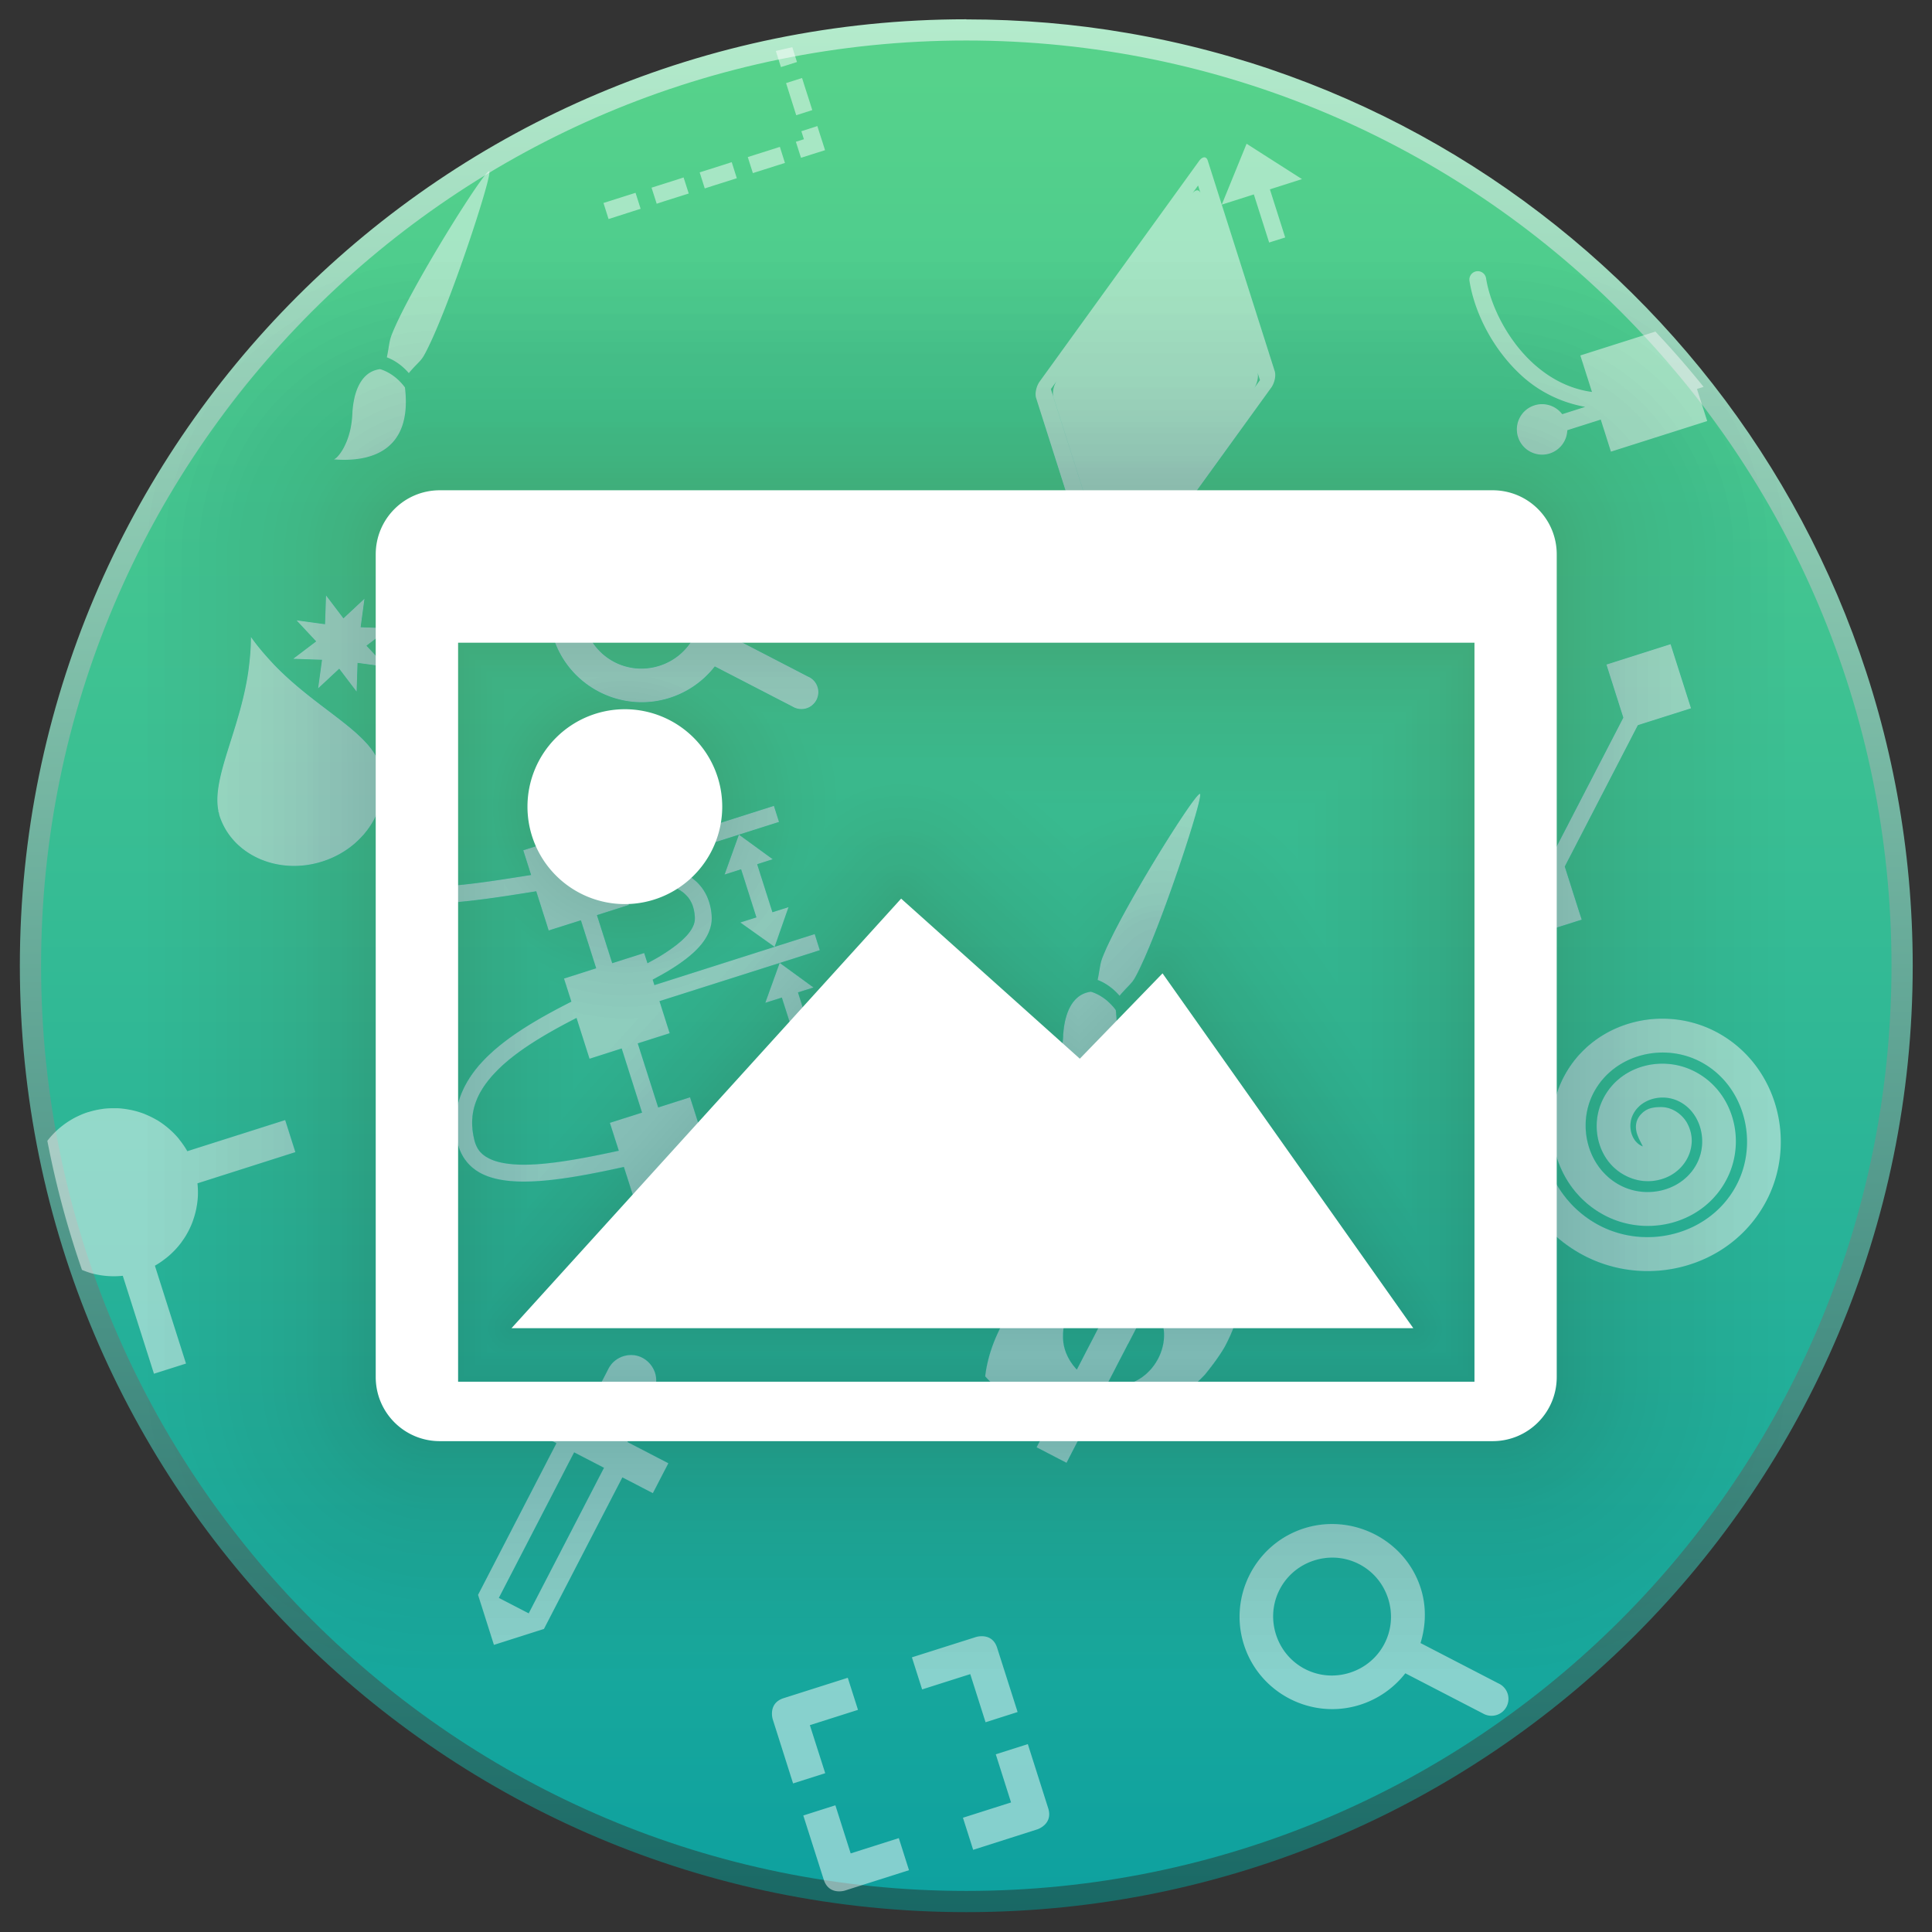<?xml version="1.0" encoding="UTF-8" standalone="no"?>
<!-- Created with Inkscape (http://www.inkscape.org/) -->

<svg
   xmlns:dc="http://purl.org/dc/elements/1.1/"
   xmlns:cc="http://creativecommons.org/ns#"
   xmlns:rdf="http://www.w3.org/1999/02/22-rdf-syntax-ns#"
   xmlns:svg="http://www.w3.org/2000/svg"
   xmlns="http://www.w3.org/2000/svg"
   xmlns:xlink="http://www.w3.org/1999/xlink"
   xmlns:sodipodi="http://sodipodi.sourceforge.net/DTD/sodipodi-0.dtd"
   xmlns:inkscape="http://www.inkscape.org/namespaces/inkscape"
   width="64"
   height="64"
   viewBox="0 0 16.933 16.933"
   version="1.1"
   id="svg8"
   sodipodi:docname="digikam.svg"
   inkscape:version="0.92.1 r15371">
  <rect x="0" y="0" width="16.933" height="16.933" fill="#333333" stroke="none"/>
  <defs
     id="defs2">
    <linearGradient
       inkscape:collect="always"
       id="linearGradient826">
      <stop
         style="stop-color:#166663;stop-opacity:1"
         offset="0"
         id="stop822" />
      <stop
         style="stop-color:#b4ebcc;stop-opacity:1"
         offset="1"
         id="stop824" />
    </linearGradient>
    <linearGradient
       inkscape:collect="always"
       id="linearGradient818">
      <stop
         style="stop-color:#0ea19f;stop-opacity:1"
         offset="0"
         id="stop814" />
      <stop
         style="stop-color:#56d28b;stop-opacity:1"
         offset="1"
         id="stop816" />
    </linearGradient>
    <linearGradient
       inkscape:collect="always"
       xlink:href="#linearGradient818"
       id="linearGradient820"
       x1="8.386"
       y1="296.683"
       x2="8.386"
       y2="280.713"
       gradientUnits="userSpaceOnUse" />
    <linearGradient
       inkscape:collect="always"
       xlink:href="#linearGradient826"
       id="linearGradient828"
       x1="8.519"
       y1="297.077"
       x2="8.519"
       y2="280.279"
       gradientUnits="userSpaceOnUse" />
    <style
       type="text/css"
       id="current-color-scheme">
   .ColorScheme-Text { color:#5c616c; } .ColorScheme-Highlight { color:#5294e2; }
  </style>
    <style
       type="text/css"
       id="current-color-scheme-3">
   .ColorScheme-Text { color:#5c616c; } .ColorScheme-Highlight { color:#5294e2; }
  </style>
    <style
       type="text/css"
       id="current-color-scheme-7">
   .ColorScheme-Text { color:#5c616c; } .ColorScheme-Highlight { color:#5294e2; }
  </style>
    <style
       type="text/css"
       id="current-color-scheme-35">
   .ColorScheme-Text { color:#5c616c; } .ColorScheme-Highlight { color:#5294e2; }
  </style>
    <style
       type="text/css"
       id="current-color-scheme-9">
   .ColorScheme-Text { color:#5c616c; } .ColorScheme-Highlight { color:#5294e2; }
  </style>
    <style
       type="text/css"
       id="current-color-scheme-2">
   .ColorScheme-Text { color:#5c616c; } .ColorScheme-Highlight { color:#5294e2; }
  </style>
    <style
       type="text/css"
       id="current-color-scheme-0">
   .ColorScheme-Text { color:#5c616c; } .ColorScheme-Highlight { color:#5294e2; }
  </style>
    <style
       type="text/css"
       id="current-color-scheme-36">
   .ColorScheme-Text { color:#5c616c; } .ColorScheme-Highlight { color:#5294e2; }
  </style>
    <style
       type="text/css"
       id="current-color-scheme-6">
   .ColorScheme-Text { color:#5c616c; } .ColorScheme-Highlight { color:#5294e2; }
  </style>
    <style
       type="text/css"
       id="current-color-scheme-61">
   .ColorScheme-Text { color:#5c616c; } .ColorScheme-Highlight { color:#5294e2; }
  </style>
    <style
       type="text/css"
       id="current-color-scheme-79">
   .ColorScheme-Text { color:#5c616c; } .ColorScheme-Highlight { color:#5294e2; }
  </style>
    <style
       type="text/css"
       id="current-color-scheme-23">
   .ColorScheme-Text { color:#5c616c; } .ColorScheme-Highlight { color:#5294e2; }
  </style>
    <style
       type="text/css"
       id="current-color-scheme-92">
   .ColorScheme-Text { color:#5c616c; } .ColorScheme-Highlight { color:#5294e2; }
  </style>
    <style
       type="text/css"
       id="current-color-scheme-97">
   .ColorScheme-Text { color:#5c616c; } .ColorScheme-Highlight { color:#5294e2; }
  </style>
    <style
       type="text/css"
       id="current-color-scheme-612">
   .ColorScheme-Text { color:#5c616c; } .ColorScheme-Highlight { color:#5294e2; }
  </style>
    <style
       id="current-color-scheme-91"
       type="text/css">
   .ColorScheme-Text { color:#5c616c; } .ColorScheme-Highlight { color:#5294e2; }
  </style>
    <style
       id="current-color-scheme-3-2"
       type="text/css">
   .ColorScheme-Text { color:#5c616c; } .ColorScheme-Highlight { color:#5294e2; }
  </style>
    <style
       id="current-color-scheme-7-7"
       type="text/css">
   .ColorScheme-Text { color:#5c616c; } .ColorScheme-Highlight { color:#5294e2; }
  </style>
    <style
       id="current-color-scheme-35-0"
       type="text/css">
   .ColorScheme-Text { color:#5c616c; } .ColorScheme-Highlight { color:#5294e2; }
  </style>
    <style
       id="current-color-scheme-9-9"
       type="text/css">
   .ColorScheme-Text { color:#5c616c; } .ColorScheme-Highlight { color:#5294e2; }
  </style>
    <style
       id="current-color-scheme-2-3"
       type="text/css">
   .ColorScheme-Text { color:#5c616c; } .ColorScheme-Highlight { color:#5294e2; }
  </style>
    <style
       id="current-color-scheme-0-60"
       type="text/css">
   .ColorScheme-Text { color:#5c616c; } .ColorScheme-Highlight { color:#5294e2; }
  </style>
    <style
       id="current-color-scheme-36-6"
       type="text/css">
   .ColorScheme-Text { color:#5c616c; } .ColorScheme-Highlight { color:#5294e2; }
  </style>
    <style
       id="current-color-scheme-6-2"
       type="text/css">
   .ColorScheme-Text { color:#5c616c; } .ColorScheme-Highlight { color:#5294e2; }
  </style>
    <style
       id="current-color-scheme-61-6"
       type="text/css">
   .ColorScheme-Text { color:#5c616c; } .ColorScheme-Highlight { color:#5294e2; }
  </style>
    <style
       id="current-color-scheme-79-1"
       type="text/css">
   .ColorScheme-Text { color:#5c616c; } .ColorScheme-Highlight { color:#5294e2; }
  </style>
    <style
       id="current-color-scheme-23-8"
       type="text/css">
   .ColorScheme-Text { color:#5c616c; } .ColorScheme-Highlight { color:#5294e2; }
  </style>
    <style
       id="current-color-scheme-92-7"
       type="text/css">
   .ColorScheme-Text { color:#5c616c; } .ColorScheme-Highlight { color:#5294e2; }
  </style>
    <style
       id="current-color-scheme-97-9"
       type="text/css">
   .ColorScheme-Text { color:#5c616c; } .ColorScheme-Highlight { color:#5294e2; }
  </style>
    <style
       id="current-color-scheme-612-2"
       type="text/css">
   .ColorScheme-Text { color:#5c616c; } .ColorScheme-Highlight { color:#5294e2; }
  </style>
    <style
       type="text/css"
       id="current-color-scheme-1">
   .ColorScheme-Text { color:#5c616c; } .ColorScheme-Highlight { color:#5294e2; }
  </style>
    <style
       type="text/css"
       id="current-color-scheme-3-0">
   .ColorScheme-Text { color:#5c616c; } .ColorScheme-Highlight { color:#5294e2; }
  </style>
    <style
       type="text/css"
       id="current-color-scheme-7-6">
   .ColorScheme-Text { color:#5c616c; } .ColorScheme-Highlight { color:#5294e2; }
  </style>
    <style
       type="text/css"
       id="current-color-scheme-35-3">
   .ColorScheme-Text { color:#5c616c; } .ColorScheme-Highlight { color:#5294e2; }
  </style>
    <style
       type="text/css"
       id="current-color-scheme-9-2">
   .ColorScheme-Text { color:#5c616c; } .ColorScheme-Highlight { color:#5294e2; }
  </style>
    <style
       type="text/css"
       id="current-color-scheme-2-0">
   .ColorScheme-Text { color:#5c616c; } .ColorScheme-Highlight { color:#5294e2; }
  </style>
    <style
       type="text/css"
       id="current-color-scheme-0-6">
   .ColorScheme-Text { color:#5c616c; } .ColorScheme-Highlight { color:#5294e2; }
  </style>
    <style
       type="text/css"
       id="current-color-scheme-36-1">
   .ColorScheme-Text { color:#5c616c; } .ColorScheme-Highlight { color:#5294e2; }
  </style>
    <style
       type="text/css"
       id="current-color-scheme-6-5">
   .ColorScheme-Text { color:#5c616c; } .ColorScheme-Highlight { color:#5294e2; }
  </style>
    <style
       type="text/css"
       id="current-color-scheme-61-5">
   .ColorScheme-Text { color:#5c616c; } .ColorScheme-Highlight { color:#5294e2; }
  </style>
    <style
       type="text/css"
       id="current-color-scheme-79-4">
   .ColorScheme-Text { color:#5c616c; } .ColorScheme-Highlight { color:#5294e2; }
  </style>
    <style
       type="text/css"
       id="current-color-scheme-23-7">
   .ColorScheme-Text { color:#5c616c; } .ColorScheme-Highlight { color:#5294e2; }
  </style>
    <style
       type="text/css"
       id="current-color-scheme-92-6">
   .ColorScheme-Text { color:#5c616c; } .ColorScheme-Highlight { color:#5294e2; }
  </style>
    <style
       type="text/css"
       id="current-color-scheme-97-5">
   .ColorScheme-Text { color:#5c616c; } .ColorScheme-Highlight { color:#5294e2; }
  </style>
    <style
       type="text/css"
       id="current-color-scheme-612-6">
   .ColorScheme-Text { color:#5c616c; } .ColorScheme-Highlight { color:#5294e2; }
  </style>
  </defs>
  <sodipodi:namedview
     id="base"
     pagecolor="#ffffff"
     bordercolor="#666666"
     borderopacity="1.0"
     inkscape:pageopacity="0.0"
     inkscape:pageshadow="2"
     inkscape:zoom="4"
     inkscape:cx="0.628758"
     inkscape:cy="5.249234"
     inkscape:document-units="mm"
     inkscape:current-layer="layer1"
     showgrid="false"
     units="px"
     inkscape:window-width="1920"
     inkscape:window-height="986"
     inkscape:window-x="0"
     inkscape:window-y="0"
     inkscape:window-maximized="1" />
  <g
     inkscape:label="Capa 1"
     inkscape:groupmode="layer"
     id="layer1"
     transform="translate(0,-280.067)">
    <circle
       style="opacity:1;fill:url(#linearGradient820);fill-opacity:1;stroke:none;stroke-width:0.185;stroke-linecap:round;stroke-linejoin:round;stroke-miterlimit:4;stroke-dasharray:none;stroke-opacity:1"
       id="path815"
       cx="8.469"
       cy="288.531"
       r="8.202" />
    <path
       style="color:#000000;font-style:normal;font-variant:normal;font-weight:normal;font-stretch:normal;font-size:medium;line-height:normal;font-family:sans-serif;font-variant-ligatures:normal;font-variant-position:normal;font-variant-caps:normal;font-variant-numeric:normal;font-variant-alternates:normal;font-feature-settings:normal;text-indent:0;text-align:start;text-decoration:none;text-decoration-line:none;text-decoration-style:solid;text-decoration-color:#000000;letter-spacing:normal;word-spacing:normal;text-transform:none;writing-mode:lr-tb;direction:ltr;text-orientation:mixed;dominant-baseline:auto;baseline-shift:baseline;text-anchor:start;white-space:normal;shape-padding:0;clip-rule:nonzero;display:inline;overflow:visible;visibility:visible;opacity:1;isolation:auto;mix-blend-mode:normal;color-interpolation:sRGB;color-interpolation-filters:linearRGB;solid-color:#000000;solid-opacity:1;vector-effect:none;fill:url(#linearGradient828);fill-opacity:1;fill-rule:nonzero;stroke:none;stroke-width:0.185;stroke-linecap:round;stroke-linejoin:round;stroke-miterlimit:4;stroke-dasharray:none;stroke-dashoffset:0;stroke-opacity:1;color-rendering:auto;image-rendering:auto;shape-rendering:auto;text-rendering:auto;enable-background:accumulate"
       d="m 8.469,280.236 c -4.58,0 -8.295,3.715 -8.295,8.295 10e-9,4.58 3.715,8.295 8.295,8.295 4.58,0 8.295,-3.715 8.295,-8.295 0,-4.099 -2.976,-7.506 -6.885,-8.175 -0.458,-0.079 -0.929,-0.119 -1.41,-0.119 z m 0,0.186 c 4.48,0 8.109,3.63 8.109,8.109 0,4.48 -3.63,8.109 -8.109,8.109 -4.48,0 -8.109,-3.63 -8.109,-8.109 0,-4.48 3.63,-8.109 8.109,-8.109 z"
       id="circle821"
       inkscape:connector-curvature="0"
       sodipodi:nodetypes="sssssssssss" />
    <g
       aria-label="hip-hip"
       style="font-style:normal;font-variant:normal;font-weight:normal;font-stretch:normal;font-size:2.462px;line-height:1.25;font-family:Sawasdee;-inkscape-font-specification:Sawasdee;letter-spacing:0px;word-spacing:0px;fill:#000000;fill-opacity:1;stroke:none;stroke-width:0.062"
       id="text891" />
    <path
       style="color:#5c616c;fill:#ffffff;fill-opacity:0.488;stroke-width:0.557"
       d="M 26.205 1.562 A 30.999 30.999 0 0 0 25.66 1.686 L 25.744 1.953 L 25.828 2.219 L 26.359 2.051 L 26.275 1.785 L 26.205 1.562 z M 26.527 2.58 L 25.998 2.748 L 26.082 3.014 L 26.25 3.545 L 26.334 3.811 L 26.865 3.641 L 26.781 3.375 L 26.611 2.846 L 26.527 2.58 z M 27.033 4.17 L 26.504 4.34 L 26.588 4.605 L 26.322 4.689 L 26.492 5.219 L 26.756 5.135 L 27.021 5.051 L 27.287 4.967 L 27.203 4.701 L 27.117 4.436 L 27.033 4.17 z M 41.229 4.754 L 40.408 6.768 L 41.469 6.43 L 41.975 8.021 L 42.506 7.854 L 42 6.262 L 43.061 5.924 L 41.229 4.754 z M 40.408 6.768 L 39.945 5.311 A 0.194 0.399 17.008 0 0 39.803 5.207 A 0.194 0.399 17.008 0 0 39.781 5.215 A 0.194 0.399 17.008 0 0 39.658 5.324 L 34.385 12.619 A 0.194 0.399 17.008 0 0 34.268 13.164 L 36.02 18.674 L 36.02 18.676 L 36.482 20.131 A 0.194 0.399 17.008 0 0 36.77 20.115 L 42.043 12.822 A 0.194 0.399 17.008 0 0 42.16 12.277 L 40.408 6.768 z M 36.02 18.676 L 34.959 19.012 L 34.453 17.422 L 33.924 17.59 L 34.43 19.18 L 33.369 19.518 L 35.199 20.688 L 36.02 18.676 z M 25.793 4.857 L 25.527 4.943 L 24.996 5.111 L 24.732 5.195 L 24.9 5.725 L 25.166 5.641 L 25.695 5.473 L 25.961 5.389 L 25.793 4.857 z M 24.201 5.363 L 23.936 5.449 L 23.406 5.617 L 23.141 5.701 L 23.309 6.232 L 23.574 6.146 L 24.105 5.979 L 24.369 5.895 L 24.201 5.363 z M 16.18 5.666 C 16.046 5.582 13.544 9.566 12.955 11.072 C 12.87 11.292 12.875 11.43 12.795 11.818 C 12.945 11.874 13.243 12.016 13.521 12.34 C 13.774 12.033 13.914 11.956 14.031 11.742 C 14.801 10.347 16.307 5.745 16.18 5.666 z M 22.609 5.869 L 22.346 5.955 L 21.814 6.123 L 21.549 6.207 L 21.719 6.738 L 21.982 6.652 L 22.514 6.484 L 22.779 6.4 L 22.609 5.869 z M 39.625 6.135 L 39.709 6.4 C 39.686 6.327 39.642 6.292 39.59 6.295 C 39.538 6.297 39.478 6.339 39.422 6.416 L 39.625 6.135 z M 21.02 6.377 L 20.754 6.461 L 20.225 6.629 L 19.959 6.713 L 20.127 7.244 L 20.393 7.16 L 20.922 6.99 L 21.188 6.906 L 21.02 6.377 z M 48.883 8.969 A 0.278 0.278 0 0 0 48.775 8.988 A 0.278 0.278 0 0 0 48.602 9.295 C 48.765 10.328 49.372 11.575 50.371 12.465 C 50.93 12.962 51.633 13.313 52.428 13.457 L 51.668 13.699 A 0.835 0.835 0 0 0 50.75 13.406 A 0.835 0.835 0 0 0 50.207 14.455 A 0.835 0.835 0 0 0 51.256 14.998 A 0.835 0.835 0 0 0 51.836 14.229 L 52.943 13.877 L 53.279 14.938 L 56.463 13.926 L 56.125 12.865 L 56.344 12.795 A 30.999 30.999 0 0 0 54.75 10.967 L 52.268 11.756 L 52.652 12.963 C 51.909 12.862 51.272 12.521 50.742 12.049 C 49.855 11.259 49.291 10.094 49.15 9.207 A 0.278 0.278 0 0 0 48.883 8.969 z M 12.568 12.209 C 12.505 12.217 12.445 12.232 12.387 12.252 C 11.975 12.396 11.691 12.876 11.652 13.709 C 11.607 14.661 11.153 15.179 11.037 15.193 C 11.701 15.246 13.689 15.289 13.393 12.814 C 13.025 12.315 12.568 12.209 12.568 12.209 z M 41.588 12.309 L 41.672 12.572 L 41.469 12.852 C 41.58 12.698 41.634 12.455 41.588 12.309 z M 34.959 12.588 C 34.847 12.742 34.795 12.986 34.842 13.133 L 36.721 19.041 C 36.767 19.188 36.894 19.181 37.006 19.025 L 36.803 19.307 L 34.756 12.869 L 34.959 12.588 z M 21.5 17.117 C 21.103 17.08 20.693 17.12 20.291 17.248 C 18.685 17.759 17.792 19.487 18.303 21.092 C 18.813 22.696 20.54 23.593 22.146 23.082 C 22.757 22.888 23.273 22.515 23.641 22.041 L 26.219 23.373 A 0.56 0.56 0 1 0 26.721 22.375 L 24.145 21.041 C 24.319 20.468 24.346 19.84 24.152 19.23 C 23.77 18.027 22.692 17.227 21.5 17.117 z M 21.4 18.223 C 22.157 18.291 22.83 18.801 23.076 19.574 C 23.404 20.606 22.841 21.691 21.809 22.02 C 20.776 22.348 19.691 21.785 19.363 20.754 C 19.035 19.722 19.596 18.637 20.629 18.309 C 20.887 18.226 21.148 18.2 21.4 18.223 z M 10.783 19.691 L 10.75 20.645 L 9.807 20.516 L 10.457 21.213 L 9.697 21.789 L 10.65 21.822 L 10.521 22.768 L 11.219 22.117 L 11.795 22.875 L 11.826 21.924 L 12.771 22.053 L 12.121 21.355 L 12.879 20.779 L 11.928 20.744 L 12.055 19.801 L 11.359 20.451 L 10.783 19.691 z M 8.299 21.066 C 8.301 21.453 8.262 21.844 8.209 22.232 C 7.923 24.163 7.009 25.713 7.221 26.807 C 7.223 26.826 7.22 26.844 7.223 26.859 L 7.234 26.859 C 7.243 26.897 7.246 26.936 7.258 26.973 C 7.673 28.277 9.196 28.958 10.66 28.492 C 12.125 28.026 12.975 26.59 12.561 25.285 C 12.549 25.247 12.53 25.215 12.516 25.18 L 12.525 25.172 C 12.518 25.157 12.504 25.143 12.496 25.129 C 12.037 24.114 10.395 23.376 9.047 21.965 C 8.779 21.678 8.521 21.383 8.299 21.066 z M 55.252 21.305 L 53.131 21.979 L 53.299 22.51 L 53.689 23.736 L 51.271 28.41 L 50.045 28.801 L 49.514 28.969 L 50.189 31.09 L 52.311 30.416 L 52.141 29.885 L 51.752 28.66 L 54.17 23.984 L 55.928 23.426 L 55.252 21.305 z M 39.688 26.258 C 39.554 26.174 37.054 30.158 36.465 31.664 C 36.379 31.884 36.383 32.022 36.303 32.41 C 36.452 32.466 36.751 32.61 37.029 32.934 C 37.282 32.627 37.421 32.548 37.539 32.334 C 38.308 30.939 39.815 26.337 39.688 26.258 z M 25.596 26.654 L 20.293 28.34 L 19.957 27.279 L 18.9 27.615 L 18.816 27.352 L 18.73 27.086 L 18.201 27.254 L 18.285 27.52 L 18.369 27.785 L 17.307 28.123 L 17.566 28.939 C 16.755 29.068 15.95 29.197 15.229 29.268 C 14.174 29.37 13.298 29.319 12.867 29.053 A 0.278 0.278 72.358 0 0 12.627 29.025 L 12.627 29.023 A 0.278 0.278 72.358 0 0 12.574 29.525 C 13.233 29.934 14.191 29.927 15.283 29.82 C 16.057 29.745 16.898 29.61 17.736 29.477 L 18.148 30.773 L 19.213 30.436 L 19.719 32.025 L 18.654 32.365 L 18.898 33.127 C 18.896 33.128 18.895 33.13 18.893 33.131 C 17.832 33.67 16.784 34.267 16.043 35.02 C 15.302 35.772 14.873 36.724 15.146 37.836 C 15.255 38.277 15.538 38.613 15.912 38.807 C 16.286 39 16.741 39.071 17.256 39.078 C 18.205 39.089 19.377 38.871 20.635 38.594 L 21.016 39.787 L 22.08 39.449 L 22.248 39.977 L 22.512 39.893 L 22.777 39.809 L 22.693 39.543 L 22.609 39.281 L 23.666 38.943 L 23.363 37.992 C 25.388 37.559 27.354 37.242 28.625 37.607 A 0.278 0.278 72.358 0 0 28.779 37.072 C 28.079 36.871 27.251 36.848 26.365 36.918 L 28.631 36.197 L 28.463 35.668 L 27.137 36.088 L 23.16 37.354 L 22.822 36.293 L 21.768 36.629 L 21.092 34.508 L 22.148 34.172 L 21.811 33.111 L 25.787 31.848 L 25.312 33.166 L 25.859 32.992 L 26.535 35.113 L 26.004 35.281 L 27.137 36.088 L 27.596 34.775 L 27.064 34.943 L 26.391 32.822 L 26.904 32.66 L 25.789 31.848 L 27.113 31.426 L 26.945 30.895 L 25.619 31.316 L 21.643 32.582 L 21.586 32.4 C 21.762 32.304 21.937 32.21 22.098 32.113 C 22.513 31.861 22.868 31.602 23.129 31.311 C 23.389 31.019 23.561 30.674 23.537 30.297 C 23.507 29.818 23.322 29.423 23.021 29.15 C 22.72 28.878 22.325 28.727 21.879 28.646 C 21.71 28.616 21.525 28.604 21.34 28.592 L 24.439 27.605 L 25.764 27.184 L 25.596 26.654 z M 24.439 27.605 L 23.965 28.924 L 24.512 28.75 L 25.018 30.342 L 24.486 30.51 L 25.619 31.316 L 26.078 30.004 L 25.547 30.172 L 25.041 28.582 L 25.555 28.418 L 24.439 27.605 z M 21.207 29.137 C 21.414 29.145 21.605 29.163 21.779 29.193 C 22.161 29.262 22.454 29.386 22.648 29.562 C 22.843 29.739 22.959 29.967 22.982 30.332 C 22.995 30.527 22.914 30.718 22.715 30.941 C 22.516 31.164 22.201 31.4 21.811 31.637 C 21.689 31.71 21.549 31.785 21.414 31.859 L 21.305 31.521 L 20.248 31.857 L 19.742 30.266 L 20.799 29.93 L 20.549 29.141 C 20.779 29.131 21 29.129 21.207 29.137 z M 36.078 32.801 C 36.015 32.808 35.953 32.824 35.895 32.844 C 35.483 32.988 35.199 33.468 35.16 34.301 C 35.115 35.252 34.661 35.773 34.545 35.787 C 35.209 35.84 37.199 35.881 36.902 33.406 C 36.535 32.907 36.078 32.801 36.078 32.801 z M 19.068 33.666 L 19.498 35.016 L 20.562 34.676 L 21.236 36.799 L 20.172 37.137 L 20.467 38.059 C 19.239 38.327 18.108 38.532 17.264 38.521 C 16.8 38.514 16.425 38.445 16.168 38.312 C 15.911 38.18 15.762 38.005 15.688 37.703 C 15.461 36.785 15.781 36.077 16.439 35.408 C 17.082 34.756 18.053 34.186 19.068 33.666 z M 55.223 33.699 C 55.041 33.688 54.858 33.689 54.678 33.703 C 53.474 33.799 52.332 34.458 51.725 35.607 C 50.874 37.217 51.416 39.334 53.082 40.201 C 54.515 40.947 56.386 40.459 57.131 38.955 C 57.757 37.69 57.316 36.04 55.98 35.404 C 54.891 34.886 53.478 35.278 52.969 36.457 C 52.571 37.378 52.92 38.576 53.943 38.963 C 54.318 39.105 54.72 39.099 55.086 38.953 C 55.452 38.808 55.793 38.487 55.91 38.041 C 55.989 37.743 55.956 37.45 55.814 37.172 C 55.673 36.893 55.34 36.616 54.941 36.615 C 54.601 36.614 54.431 36.686 54.271 36.855 C 54.153 36.982 54.076 37.161 54.117 37.395 C 54.15 37.58 54.252 37.746 54.334 37.916 C 53.969 37.778 53.826 37.283 53.99 36.904 C 54.229 36.351 54.953 36.152 55.508 36.416 C 56.241 36.765 56.497 37.726 56.135 38.457 C 55.683 39.37 54.494 39.677 53.592 39.207 C 52.505 38.641 52.139 37.213 52.709 36.135 C 53.377 34.87 55.033 34.455 56.281 35.137 C 57.717 35.921 58.188 37.82 57.406 39.244 C 56.521 40.857 54.398 41.378 52.805 40.48 C 51.022 39.477 50.445 37.108 51.441 35.338 L 50.471 34.785 C 49.177 37.084 49.921 40.139 52.262 41.457 C 54.383 42.652 57.188 41.964 58.383 39.787 C 59.455 37.833 58.813 35.251 56.811 34.156 C 56.311 33.883 55.768 33.733 55.223 33.699 z M 3.824 36.654 C 3.688 36.651 3.551 36.656 3.416 36.672 C 3.408 36.673 3.402 36.675 3.395 36.676 C 3.235 36.698 3.077 36.732 2.924 36.781 L 2.924 36.779 C 2.835 36.806 2.747 36.839 2.662 36.877 C 2.576 36.915 2.493 36.955 2.412 37 C 2.405 37.004 2.399 37.008 2.393 37.012 C 2.242 37.097 2.101 37.197 1.969 37.309 C 1.965 37.312 1.96 37.313 1.957 37.316 L 1.951 37.324 C 1.824 37.434 1.707 37.554 1.602 37.686 C 1.595 37.693 1.587 37.702 1.58 37.713 C 1.575 37.719 1.571 37.726 1.566 37.732 A 30.999 30.999 0 0 0 2.711 42 C 2.836 42.052 2.964 42.097 3.096 42.131 C 3.103 42.133 3.111 42.133 3.119 42.135 C 3.426 42.208 3.744 42.228 4.059 42.195 L 4.061 42.195 L 5.092 45.434 L 6.152 45.098 L 5.123 41.861 C 5.234 41.799 5.339 41.728 5.439 41.65 C 5.457 41.639 5.475 41.624 5.492 41.611 C 5.688 41.456 5.862 41.276 6.01 41.074 C 6.022 41.055 6.033 41.04 6.045 41.023 C 6.116 40.924 6.18 40.817 6.236 40.709 C 6.294 40.596 6.345 40.48 6.387 40.359 C 6.392 40.34 6.397 40.326 6.402 40.311 C 6.439 40.201 6.469 40.09 6.492 39.977 C 6.494 39.965 6.496 39.953 6.498 39.941 C 6.523 39.813 6.539 39.683 6.545 39.553 C 6.545 39.552 6.545 39.55 6.545 39.549 L 6.545 39.541 C 6.55 39.407 6.545 39.274 6.531 39.141 C 6.531 39.139 6.532 39.138 6.531 39.137 L 9.768 38.105 L 9.432 37.045 L 6.195 38.074 C 6.12 37.942 6.033 37.816 5.938 37.697 C 5.928 37.686 5.92 37.67 5.91 37.658 C 5.821 37.552 5.725 37.453 5.621 37.361 C 5.598 37.339 5.575 37.321 5.551 37.301 C 5.448 37.213 5.337 37.134 5.223 37.062 C 5.206 37.051 5.19 37.043 5.174 37.035 C 5.062 36.97 4.946 36.913 4.826 36.863 C 4.808 36.856 4.791 36.847 4.773 36.84 C 4.647 36.792 4.518 36.752 4.387 36.723 C 4.358 36.715 4.328 36.709 4.299 36.705 C 4.168 36.679 4.036 36.661 3.902 36.654 C 3.877 36.654 3.85 36.655 3.824 36.654 z M 38.377 39.959 L 37.699 41.271 C 37.338 41.26 36.974 41.283 36.617 41.357 C 36.403 41.399 36.191 41.453 35.982 41.52 C 35.163 41.789 34.394 42.241 33.807 42.875 C 33.58 43.152 33.314 43.5 33.133 43.824 C 32.853 44.352 32.654 44.927 32.584 45.521 C 33.173 46.175 33.952 46.64 34.795 46.885 L 34.285 47.867 L 35.273 48.379 L 35.949 47.072 C 36.312 47.084 36.678 47.061 37.035 46.986 C 38.094 46.777 39.108 46.26 39.846 45.469 C 40.072 45.192 40.338 44.842 40.52 44.518 C 40.799 43.991 40.999 43.416 41.068 42.822 C 40.478 42.168 39.699 41.702 38.855 41.457 L 39.365 40.471 L 38.377 39.959 z M 36.684 42.508 C 36.806 42.499 36.93 42.505 37.051 42.523 L 35.615 45.299 C 35.332 44.999 35.147 44.608 35.158 44.184 C 35.147 43.469 35.635 42.789 36.32 42.58 C 36.439 42.539 36.561 42.516 36.684 42.508 z M 38.039 43.035 C 38.21 43.213 38.346 43.424 38.418 43.666 C 38.743 44.594 38.066 45.7 37.088 45.818 C 36.923 45.852 36.758 45.84 36.598 45.818 L 37.297 44.467 A 0.557 0.557 0 0 0 37.311 44.445 L 37.324 44.422 A 0.557 0.557 0 0 0 37.33 44.41 L 38.039 43.035 z M 20.854 44.816 C 20.768 44.818 20.68 44.834 20.59 44.865 C 20.385 44.937 20.216 45.085 20.119 45.279 L 19.268 46.928 L 19.264 46.924 L 17.91 46.225 L 17.398 47.213 L 18.404 47.732 L 15.811 52.748 L 16.336 54.402 L 17.99 53.875 L 20.584 48.861 L 21.592 49.383 L 22.104 48.395 L 20.75 47.693 L 21.602 46.047 C 21.915 45.46 21.455 44.803 20.854 44.816 z M 18.988 48.033 L 19.977 48.545 L 17.486 53.359 L 16.498 52.848 L 18.988 48.033 z M 44.338 50.418 C 43.94 50.381 43.53 50.421 43.129 50.549 C 41.523 51.06 40.63 52.79 41.141 54.395 C 41.651 55.999 43.378 56.894 44.984 56.383 C 45.595 56.189 46.111 55.815 46.479 55.342 L 49.057 56.676 A 0.56 0.56 0 1 0 49.559 55.676 L 46.982 54.342 C 47.157 53.769 47.184 53.143 46.99 52.533 C 46.608 51.33 45.53 50.528 44.338 50.418 z M 44.238 51.523 C 44.995 51.592 45.666 52.101 45.912 52.875 C 46.24 53.907 45.679 54.994 44.646 55.322 C 43.614 55.651 42.529 55.088 42.201 54.057 C 41.873 53.025 42.434 51.938 43.467 51.609 C 43.725 51.527 43.986 51.501 44.238 51.523 z M 32.512 54.117 C 32.457 54.114 32.406 54.117 32.367 54.123 C 32.315 54.131 32.283 54.141 32.283 54.141 L 30.16 54.814 L 30.498 55.875 L 32.09 55.369 L 32.596 56.961 L 33.656 56.623 L 32.98 54.502 C 32.886 54.204 32.677 54.127 32.512 54.117 z M 28.039 55.49 L 25.918 56.164 C 25.388 56.333 25.557 56.863 25.557 56.863 L 26.23 58.984 L 27.293 58.646 L 26.785 57.057 L 28.377 56.551 L 28.039 55.49 z M 33.994 57.684 L 32.934 58.021 L 33.439 59.613 L 31.848 60.119 L 32.186 61.18 L 34.307 60.504 C 34.307 60.504 34.837 60.335 34.668 59.805 L 33.994 57.684 z M 27.629 59.707 L 26.568 60.045 L 27.244 62.166 C 27.413 62.696 27.941 62.529 27.941 62.529 L 30.064 61.854 L 29.727 60.793 L 28.135 61.299 L 27.629 59.707 z "
       transform="matrix(0.265,0,0,0.265,0,280.067)"
       id="path5-20" />
    <g
       id="g1120"
       transform="translate(-15.71,-0.661)">
      <path
         style="opacity:1;fill:none;fill-opacity:1;stroke:#000000;stroke-width:0.1;stroke-linecap:round;stroke-linejoin:round;stroke-miterlimit:4;stroke-dasharray:none;stroke-opacity:0.01"
         d="m 19.565,285.025 c -0.311,0 -0.562,0.251 -0.562,0.562 v 7.21 c 0,0.311 0.251,0.562 0.562,0.562 h 9.227 c 0.311,0 0.562,-0.251 0.562,-0.562 v -7.21 c 0,-0.311 -0.251,-0.562 -0.562,-0.562 z m 0.16,1.336 h 8.908 v 6.477 h -8.908 z m 1.462,0.583 a 0.854,0.854 0 0 0 -0.854,0.854 0.854,0.854 0 0 0 0.854,0.854 0.854,0.854 0 0 0 0.853,-0.854 0.854,0.854 0 0 0 -0.853,-0.854 z m 2.421,1.66 -3.415,3.765 h 7.904 l -2.198,-3.11 -0.725,0.748 z"
         id="path1057"
         inkscape:connector-curvature="0" />
      <path
         inkscape:connector-curvature="0"
         id="path1059"
         d="m 19.565,285.025 c -0.311,0 -0.562,0.251 -0.562,0.562 v 7.21 c 0,0.311 0.251,0.562 0.562,0.562 h 9.227 c 0.311,0 0.562,-0.251 0.562,-0.562 v -7.21 c 0,-0.311 -0.251,-0.562 -0.562,-0.562 z m 0.16,1.336 h 8.908 v 6.477 h -8.908 z m 1.462,0.583 a 0.854,0.854 0 0 0 -0.854,0.854 0.854,0.854 0 0 0 0.854,0.854 0.854,0.854 0 0 0 0.853,-0.854 0.854,0.854 0 0 0 -0.853,-0.854 z m 2.421,1.66 -3.415,3.765 h 7.904 l -2.198,-3.11 -0.725,0.748 z"
         style="opacity:1;fill:none;fill-opacity:1;stroke:#000000;stroke-width:0.2;stroke-linecap:round;stroke-linejoin:round;stroke-miterlimit:4;stroke-dasharray:none;stroke-opacity:0.01" />
      <path
         style="opacity:1;fill:none;fill-opacity:1;stroke:#000000;stroke-width:0.3;stroke-linecap:round;stroke-linejoin:round;stroke-miterlimit:4;stroke-dasharray:none;stroke-opacity:0.01"
         d="m 19.565,285.025 c -0.311,0 -0.562,0.251 -0.562,0.562 v 7.21 c 0,0.311 0.251,0.562 0.562,0.562 h 9.227 c 0.311,0 0.562,-0.251 0.562,-0.562 v -7.21 c 0,-0.311 -0.251,-0.562 -0.562,-0.562 z m 0.16,1.336 h 8.908 v 6.477 h -8.908 z m 1.462,0.583 a 0.854,0.854 0 0 0 -0.854,0.854 0.854,0.854 0 0 0 0.854,0.854 0.854,0.854 0 0 0 0.853,-0.854 0.854,0.854 0 0 0 -0.853,-0.854 z m 2.421,1.66 -3.415,3.765 h 7.904 l -2.198,-3.11 -0.725,0.748 z"
         id="path1061"
         inkscape:connector-curvature="0" />
      <path
         inkscape:connector-curvature="0"
         id="path1063"
         d="m 19.565,285.025 c -0.311,0 -0.562,0.251 -0.562,0.562 v 7.21 c 0,0.311 0.251,0.562 0.562,0.562 h 9.227 c 0.311,0 0.562,-0.251 0.562,-0.562 v -7.21 c 0,-0.311 -0.251,-0.562 -0.562,-0.562 z m 0.16,1.336 h 8.908 v 6.477 h -8.908 z m 1.462,0.583 a 0.854,0.854 0 0 0 -0.854,0.854 0.854,0.854 0 0 0 0.854,0.854 0.854,0.854 0 0 0 0.853,-0.854 0.854,0.854 0 0 0 -0.853,-0.854 z m 2.421,1.66 -3.415,3.765 h 7.904 l -2.198,-3.11 -0.725,0.748 z"
         style="opacity:1;fill:none;fill-opacity:1;stroke:#000000;stroke-width:0.4;stroke-linecap:round;stroke-linejoin:round;stroke-miterlimit:4;stroke-dasharray:none;stroke-opacity:0.01" />
      <path
         style="opacity:1;fill:none;fill-opacity:1;stroke:#000000;stroke-width:0.5;stroke-linecap:round;stroke-linejoin:round;stroke-miterlimit:4;stroke-dasharray:none;stroke-opacity:0.01"
         d="m 19.565,285.025 c -0.311,0 -0.562,0.251 -0.562,0.562 v 7.21 c 0,0.311 0.251,0.562 0.562,0.562 h 9.227 c 0.311,0 0.562,-0.251 0.562,-0.562 v -7.21 c 0,-0.311 -0.251,-0.562 -0.562,-0.562 z m 0.16,1.336 h 8.908 v 6.477 h -8.908 z m 1.462,0.583 a 0.854,0.854 0 0 0 -0.854,0.854 0.854,0.854 0 0 0 0.854,0.854 0.854,0.854 0 0 0 0.853,-0.854 0.854,0.854 0 0 0 -0.853,-0.854 z m 2.421,1.66 -3.415,3.765 h 7.904 l -2.198,-3.11 -0.725,0.748 z"
         id="path1065"
         inkscape:connector-curvature="0" />
      <path
         inkscape:connector-curvature="0"
         id="path1067"
         d="m 19.565,285.025 c -0.311,0 -0.562,0.251 -0.562,0.562 v 7.21 c 0,0.311 0.251,0.562 0.562,0.562 h 9.227 c 0.311,0 0.562,-0.251 0.562,-0.562 v -7.21 c 0,-0.311 -0.251,-0.562 -0.562,-0.562 z m 0.16,1.336 h 8.908 v 6.477 h -8.908 z m 1.462,0.583 a 0.854,0.854 0 0 0 -0.854,0.854 0.854,0.854 0 0 0 0.854,0.854 0.854,0.854 0 0 0 0.853,-0.854 0.854,0.854 0 0 0 -0.853,-0.854 z m 2.421,1.66 -3.415,3.765 h 7.904 l -2.198,-3.11 -0.725,0.748 z"
         style="opacity:1;fill:none;fill-opacity:1;stroke:#000000;stroke-width:0.6;stroke-linecap:round;stroke-linejoin:round;stroke-miterlimit:4;stroke-dasharray:none;stroke-opacity:0.01" />
      <path
         style="opacity:1;fill:none;fill-opacity:1;stroke:#000000;stroke-width:0.8;stroke-linecap:round;stroke-linejoin:round;stroke-miterlimit:4;stroke-dasharray:none;stroke-opacity:0.01"
         d="m 19.565,285.025 c -0.311,0 -0.562,0.251 -0.562,0.562 v 7.21 c 0,0.311 0.251,0.562 0.562,0.562 h 9.227 c 0.311,0 0.562,-0.251 0.562,-0.562 v -7.21 c 0,-0.311 -0.251,-0.562 -0.562,-0.562 z m 0.16,1.336 h 8.908 v 6.477 h -8.908 z m 1.462,0.583 a 0.854,0.854 0 0 0 -0.854,0.854 0.854,0.854 0 0 0 0.854,0.854 0.854,0.854 0 0 0 0.853,-0.854 0.854,0.854 0 0 0 -0.853,-0.854 z m 2.421,1.66 -3.415,3.765 h 7.904 l -2.198,-3.11 -0.725,0.748 z"
         id="path1069"
         inkscape:connector-curvature="0" />
      <path
         inkscape:connector-curvature="0"
         id="path1071"
         d="m 19.565,285.025 c -0.311,0 -0.562,0.251 -0.562,0.562 v 7.21 c 0,0.311 0.251,0.562 0.562,0.562 h 9.227 c 0.311,0 0.562,-0.251 0.562,-0.562 v -7.21 c 0,-0.311 -0.251,-0.562 -0.562,-0.562 z m 0.16,1.336 h 8.908 v 6.477 h -8.908 z m 1.462,0.583 a 0.854,0.854 0 0 0 -0.854,0.854 0.854,0.854 0 0 0 0.854,0.854 0.854,0.854 0 0 0 0.853,-0.854 0.854,0.854 0 0 0 -0.853,-0.854 z m 2.421,1.66 -3.415,3.765 h 7.904 l -2.198,-3.11 -0.725,0.748 z"
         style="opacity:1;fill:none;fill-opacity:1;stroke:#000000;stroke-width:1;stroke-linecap:round;stroke-linejoin:round;stroke-miterlimit:4;stroke-dasharray:none;stroke-opacity:0.01" />
      <path
         style="opacity:1;fill:none;fill-opacity:1;stroke:#000000;stroke-width:1.1;stroke-linecap:round;stroke-linejoin:round;stroke-miterlimit:4;stroke-dasharray:none;stroke-opacity:0.01"
         d="m 19.565,285.025 c -0.311,0 -0.562,0.251 -0.562,0.562 v 7.21 c 0,0.311 0.251,0.562 0.562,0.562 h 9.227 c 0.311,0 0.562,-0.251 0.562,-0.562 v -7.21 c 0,-0.311 -0.251,-0.562 -0.562,-0.562 z m 0.16,1.336 h 8.908 v 6.477 h -8.908 z m 1.462,0.583 a 0.854,0.854 0 0 0 -0.854,0.854 0.854,0.854 0 0 0 0.854,0.854 0.854,0.854 0 0 0 0.853,-0.854 0.854,0.854 0 0 0 -0.853,-0.854 z m 2.421,1.66 -3.415,3.765 h 7.904 l -2.198,-3.11 -0.725,0.748 z"
         id="path1073"
         inkscape:connector-curvature="0" />
      <path
         inkscape:connector-curvature="0"
         id="path1075"
         d="m 19.565,285.025 c -0.311,0 -0.562,0.251 -0.562,0.562 v 7.21 c 0,0.311 0.251,0.562 0.562,0.562 h 9.227 c 0.311,0 0.562,-0.251 0.562,-0.562 v -7.21 c 0,-0.311 -0.251,-0.562 -0.562,-0.562 z m 0.16,1.336 h 8.908 v 6.477 h -8.908 z m 1.462,0.583 a 0.854,0.854 0 0 0 -0.854,0.854 0.854,0.854 0 0 0 0.854,0.854 0.854,0.854 0 0 0 0.853,-0.854 0.854,0.854 0 0 0 -0.853,-0.854 z m 2.421,1.66 -3.415,3.765 h 7.904 l -2.198,-3.11 -0.725,0.748 z"
         style="opacity:1;fill:none;fill-opacity:1;stroke:#000000;stroke-width:1.2;stroke-linecap:round;stroke-linejoin:round;stroke-miterlimit:4;stroke-dasharray:none;stroke-opacity:0.01" />
      <path
         style="opacity:1;fill:none;fill-opacity:1;stroke:#000000;stroke-width:1.4;stroke-linecap:round;stroke-linejoin:round;stroke-miterlimit:4;stroke-dasharray:none;stroke-opacity:0.01"
         d="m 19.565,285.025 c -0.311,0 -0.562,0.251 -0.562,0.562 v 7.21 c 0,0.311 0.251,0.562 0.562,0.562 h 9.227 c 0.311,0 0.562,-0.251 0.562,-0.562 v -7.21 c 0,-0.311 -0.251,-0.562 -0.562,-0.562 z m 0.16,1.336 h 8.908 v 6.477 h -8.908 z m 1.462,0.583 a 0.854,0.854 0 0 0 -0.854,0.854 0.854,0.854 0 0 0 0.854,0.854 0.854,0.854 0 0 0 0.853,-0.854 0.854,0.854 0 0 0 -0.853,-0.854 z m 2.421,1.66 -3.415,3.765 h 7.904 l -2.198,-3.11 -0.725,0.748 z"
         id="path1077"
         inkscape:connector-curvature="0" />
      <path
         inkscape:connector-curvature="0"
         id="path1079"
         d="m 19.565,285.025 c -0.311,0 -0.562,0.251 -0.562,0.562 v 7.21 c 0,0.311 0.251,0.562 0.562,0.562 h 9.227 c 0.311,0 0.562,-0.251 0.562,-0.562 v -7.21 c 0,-0.311 -0.251,-0.562 -0.562,-0.562 z m 0.16,1.336 h 8.908 v 6.477 h -8.908 z m 1.462,0.583 a 0.854,0.854 0 0 0 -0.854,0.854 0.854,0.854 0 0 0 0.854,0.854 0.854,0.854 0 0 0 0.853,-0.854 0.854,0.854 0 0 0 -0.853,-0.854 z m 2.421,1.66 -3.415,3.765 h 7.904 l -2.198,-3.11 -0.725,0.748 z"
         style="opacity:1;fill:none;fill-opacity:1;stroke:#000000;stroke-width:1.6;stroke-linecap:round;stroke-linejoin:round;stroke-miterlimit:4;stroke-dasharray:none;stroke-opacity:0.01" />
      <path
         style="opacity:1;fill:none;fill-opacity:1;stroke:#000000;stroke-width:1.8;stroke-linecap:round;stroke-linejoin:round;stroke-miterlimit:4;stroke-dasharray:none;stroke-opacity:0.01"
         d="m 19.565,285.025 c -0.311,0 -0.562,0.251 -0.562,0.562 v 7.21 c 0,0.311 0.251,0.562 0.562,0.562 h 9.227 c 0.311,0 0.562,-0.251 0.562,-0.562 v -7.21 c 0,-0.311 -0.251,-0.562 -0.562,-0.562 z m 0.16,1.336 h 8.908 v 6.477 h -8.908 z m 1.462,0.583 a 0.854,0.854 0 0 0 -0.854,0.854 0.854,0.854 0 0 0 0.854,0.854 0.854,0.854 0 0 0 0.853,-0.854 0.854,0.854 0 0 0 -0.853,-0.854 z m 2.421,1.66 -3.415,3.765 h 7.904 l -2.198,-3.11 -0.725,0.748 z"
         id="path1081"
         inkscape:connector-curvature="0" />
      <path
         inkscape:connector-curvature="0"
         id="path1083"
         d="m 19.565,285.025 c -0.311,0 -0.562,0.251 -0.562,0.562 v 7.21 c 0,0.311 0.251,0.562 0.562,0.562 h 9.227 c 0.311,0 0.562,-0.251 0.562,-0.562 v -7.21 c 0,-0.311 -0.251,-0.562 -0.562,-0.562 z m 0.16,1.336 h 8.908 v 6.477 h -8.908 z m 1.462,0.583 a 0.854,0.854 0 0 0 -0.854,0.854 0.854,0.854 0 0 0 0.854,0.854 0.854,0.854 0 0 0 0.853,-0.854 0.854,0.854 0 0 0 -0.853,-0.854 z m 2.421,1.66 -3.415,3.765 h 7.904 l -2.198,-3.11 -0.725,0.748 z"
         style="opacity:1;fill:none;fill-opacity:1;stroke:#000000;stroke-width:2;stroke-linecap:round;stroke-linejoin:round;stroke-miterlimit:4;stroke-dasharray:none;stroke-opacity:0.01" />
      <path
         style="opacity:1;fill:none;fill-opacity:1;stroke:#000000;stroke-width:2.4;stroke-linecap:round;stroke-linejoin:round;stroke-miterlimit:4;stroke-dasharray:none;stroke-opacity:0.01"
         d="m 19.565,285.025 c -0.311,0 -0.562,0.251 -0.562,0.562 v 7.21 c 0,0.311 0.251,0.562 0.562,0.562 h 9.227 c 0.311,0 0.562,-0.251 0.562,-0.562 v -7.21 c 0,-0.311 -0.251,-0.562 -0.562,-0.562 z m 0.16,1.336 h 8.908 v 6.477 h -8.908 z m 1.462,0.583 a 0.854,0.854 0 0 0 -0.854,0.854 0.854,0.854 0 0 0 0.854,0.854 0.854,0.854 0 0 0 0.853,-0.854 0.854,0.854 0 0 0 -0.853,-0.854 z m 2.421,1.66 -3.415,3.765 h 7.904 l -2.198,-3.11 -0.725,0.748 z"
         id="path1085"
         inkscape:connector-curvature="0" />
      <path
         inkscape:connector-curvature="0"
         id="path1087"
         d="m 19.565,285.025 c -0.311,0 -0.562,0.251 -0.562,0.562 v 7.21 c 0,0.311 0.251,0.562 0.562,0.562 h 9.227 c 0.311,0 0.562,-0.251 0.562,-0.562 v -7.21 c 0,-0.311 -0.251,-0.562 -0.562,-0.562 z m 0.16,1.336 h 8.908 v 6.477 h -8.908 z m 1.462,0.583 a 0.854,0.854 0 0 0 -0.854,0.854 0.854,0.854 0 0 0 0.854,0.854 0.854,0.854 0 0 0 0.853,-0.854 0.854,0.854 0 0 0 -0.853,-0.854 z m 2.421,1.66 -3.415,3.765 h 7.904 l -2.198,-3.11 -0.725,0.748 z"
         style="opacity:1;fill:none;fill-opacity:1;stroke:#000000;stroke-width:2.6;stroke-linecap:round;stroke-linejoin:round;stroke-miterlimit:4;stroke-dasharray:none;stroke-opacity:0.01" />
      <path
         style="opacity:1;fill:none;fill-opacity:1;stroke:#000000;stroke-width:2.8;stroke-linecap:round;stroke-linejoin:round;stroke-miterlimit:4;stroke-dasharray:none;stroke-opacity:0.01"
         d="m 19.565,285.025 c -0.311,0 -0.562,0.251 -0.562,0.562 v 7.21 c 0,0.311 0.251,0.562 0.562,0.562 h 9.227 c 0.311,0 0.562,-0.251 0.562,-0.562 v -7.21 c 0,-0.311 -0.251,-0.562 -0.562,-0.562 z m 0.16,1.336 h 8.908 v 6.477 h -8.908 z m 1.462,0.583 a 0.854,0.854 0 0 0 -0.854,0.854 0.854,0.854 0 0 0 0.854,0.854 0.854,0.854 0 0 0 0.853,-0.854 0.854,0.854 0 0 0 -0.853,-0.854 z m 2.421,1.66 -3.415,3.765 h 7.904 l -2.198,-3.11 -0.725,0.748 z"
         id="path1089"
         inkscape:connector-curvature="0" />
      <path
         inkscape:connector-curvature="0"
         id="path1091"
         d="m 19.565,285.025 c -0.311,0 -0.562,0.251 -0.562,0.562 v 7.21 c 0,0.311 0.251,0.562 0.562,0.562 h 9.227 c 0.311,0 0.562,-0.251 0.562,-0.562 v -7.21 c 0,-0.311 -0.251,-0.562 -0.562,-0.562 z m 0.16,1.336 h 8.908 v 6.477 h -8.908 z m 1.462,0.583 a 0.854,0.854 0 0 0 -0.854,0.854 0.854,0.854 0 0 0 0.854,0.854 0.854,0.854 0 0 0 0.853,-0.854 0.854,0.854 0 0 0 -0.853,-0.854 z m 2.421,1.66 -3.415,3.765 h 7.904 l -2.198,-3.11 -0.725,0.748 z"
         style="opacity:1;fill:none;fill-opacity:1;stroke:#000000;stroke-width:3.1;stroke-linecap:round;stroke-linejoin:round;stroke-miterlimit:4;stroke-dasharray:none;stroke-opacity:0.01" />
      <path
         style="opacity:1;fill:none;fill-opacity:1;stroke:#000000;stroke-width:3.4;stroke-linecap:round;stroke-linejoin:round;stroke-miterlimit:4;stroke-dasharray:none;stroke-opacity:0.01"
         d="m 19.565,285.025 c -0.311,0 -0.562,0.251 -0.562,0.562 v 7.21 c 0,0.311 0.251,0.562 0.562,0.562 h 9.227 c 0.311,0 0.562,-0.251 0.562,-0.562 v -7.21 c 0,-0.311 -0.251,-0.562 -0.562,-0.562 z m 0.16,1.336 h 8.908 v 6.477 h -8.908 z m 1.462,0.583 a 0.854,0.854 0 0 0 -0.854,0.854 0.854,0.854 0 0 0 0.854,0.854 0.854,0.854 0 0 0 0.853,-0.854 0.854,0.854 0 0 0 -0.853,-0.854 z m 2.421,1.66 -3.415,3.765 h 7.904 l -2.198,-3.11 -0.725,0.748 z"
         id="path1093"
         inkscape:connector-curvature="0" />
      <path
         inkscape:connector-curvature="0"
         id="path1095"
         d="m 19.565,285.025 c -0.311,0 -0.562,0.251 -0.562,0.562 v 7.21 c 0,0.311 0.251,0.562 0.562,0.562 h 9.227 c 0.311,0 0.562,-0.251 0.562,-0.562 v -7.21 c 0,-0.311 -0.251,-0.562 -0.562,-0.562 z m 0.16,1.336 h 8.908 v 6.477 h -8.908 z m 1.462,0.583 a 0.854,0.854 0 0 0 -0.854,0.854 0.854,0.854 0 0 0 0.854,0.854 0.854,0.854 0 0 0 0.853,-0.854 0.854,0.854 0 0 0 -0.853,-0.854 z m 2.421,1.66 -3.415,3.765 h 7.904 l -2.198,-3.11 -0.725,0.748 z"
         style="opacity:1;fill:none;fill-opacity:1;stroke:#000000;stroke-width:3.7;stroke-linecap:round;stroke-linejoin:round;stroke-miterlimit:4;stroke-dasharray:none;stroke-opacity:0.01" />
      <path
         style="opacity:1;fill:none;fill-opacity:1;stroke:#000000;stroke-width:4;stroke-linecap:round;stroke-linejoin:round;stroke-miterlimit:4;stroke-dasharray:none;stroke-opacity:0.01"
         d="m 19.565,285.025 c -0.311,0 -0.562,0.251 -0.562,0.562 v 7.21 c 0,0.311 0.251,0.562 0.562,0.562 h 9.227 c 0.311,0 0.562,-0.251 0.562,-0.562 v -7.21 c 0,-0.311 -0.251,-0.562 -0.562,-0.562 z m 0.16,1.336 h 8.908 v 6.477 h -8.908 z m 1.462,0.583 a 0.854,0.854 0 0 0 -0.854,0.854 0.854,0.854 0 0 0 0.854,0.854 0.854,0.854 0 0 0 0.853,-0.854 0.854,0.854 0 0 0 -0.853,-0.854 z m 2.421,1.66 -3.415,3.765 h 7.904 l -2.198,-3.11 -0.725,0.748 z"
         id="path1097"
         inkscape:connector-curvature="0" />
    </g>
    <path
       style="opacity:1;fill:#ffffff;fill-opacity:1;stroke:none;stroke-width:4;stroke-linecap:round;stroke-linejoin:round;stroke-miterlimit:4;stroke-dasharray:none;stroke-opacity:0.01"
       d="m 3.855,284.364 c -0.311,0 -0.562,0.251 -0.562,0.562 v 7.21 c 0,0.311 0.251,0.562 0.562,0.562 h 9.227 c 0.311,0 0.562,-0.251 0.562,-0.562 v -7.21 c 0,-0.311 -0.251,-0.562 -0.562,-0.562 z m 0.16,1.336 h 8.908 v 6.477 H 4.015 Z m 1.462,0.583 a 0.854,0.854 0 0 0 -0.854,0.854 0.854,0.854 0 0 0 0.854,0.854 0.854,0.854 0 0 0 0.853,-0.854 0.854,0.854 0 0 0 -0.853,-0.854 z m 2.421,1.66 -3.415,3.765 h 7.904 l -2.198,-3.11 -0.725,0.748 z"
       id="path1635-8"
       inkscape:connector-curvature="0" />
  </g>
</svg>
